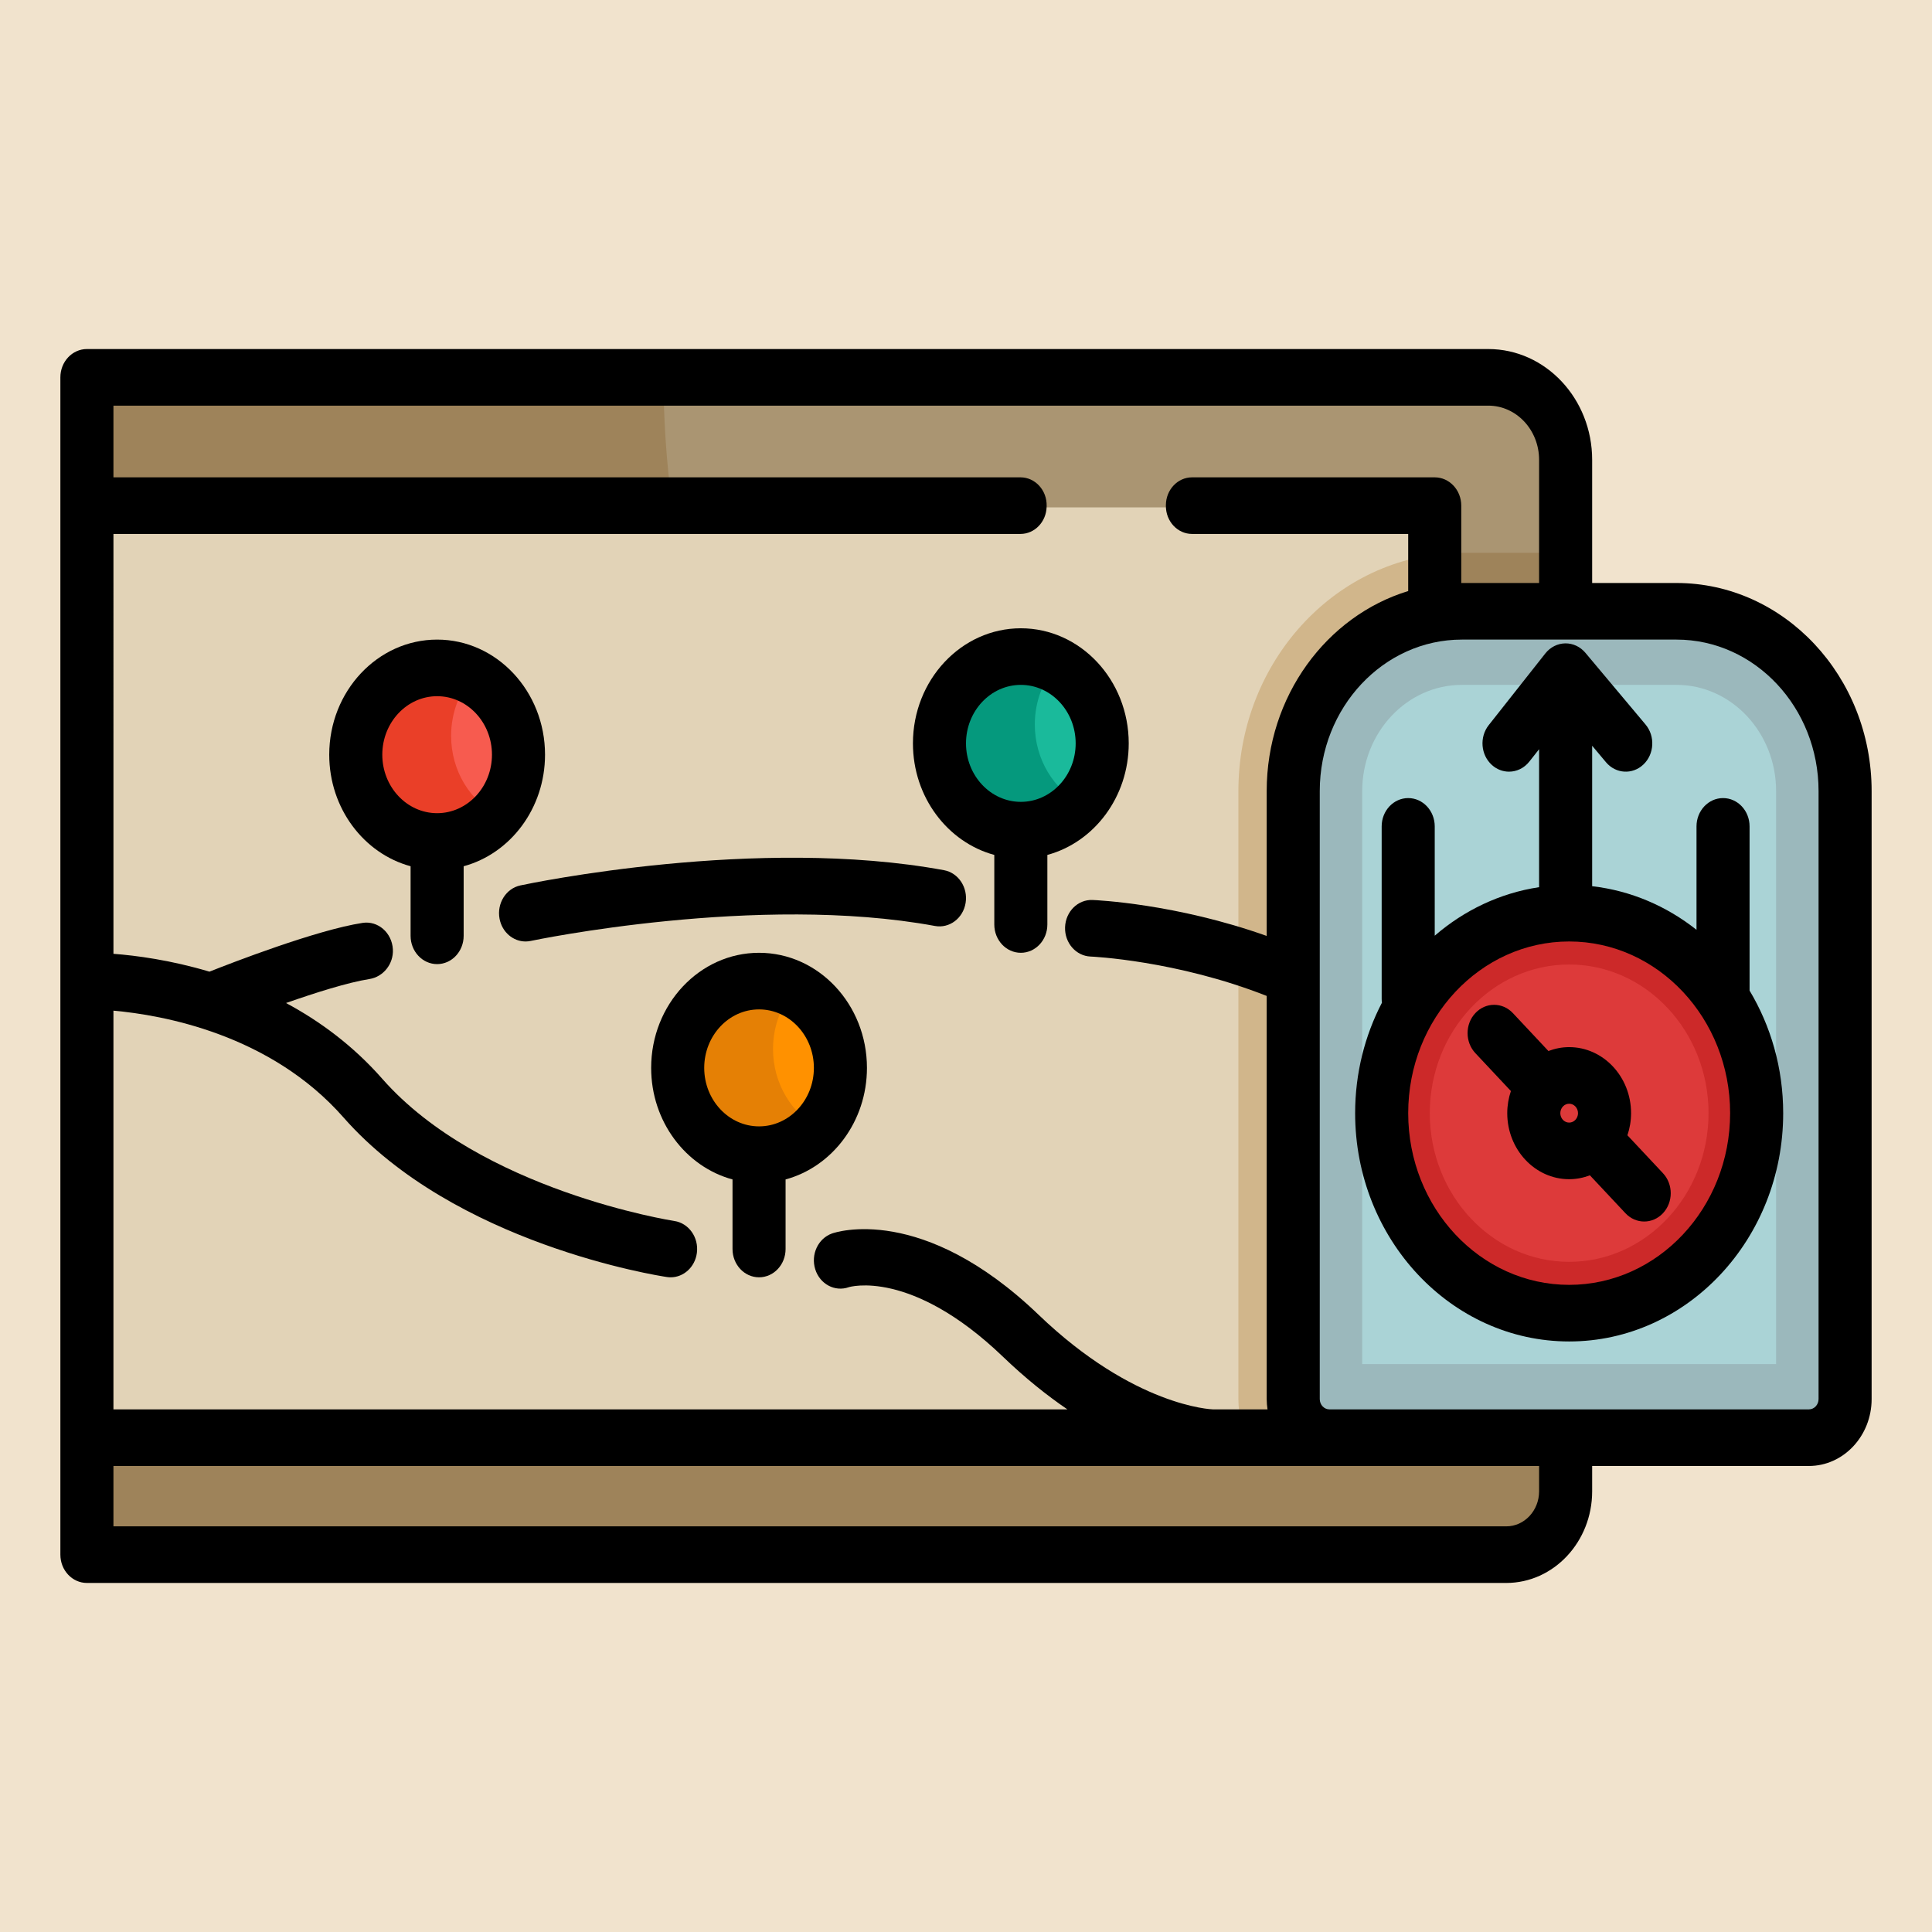 <?xml version="1.0" encoding="UTF-8" standalone="no"?>
<!-- Generator: Adobe Illustrator 19.0.0, SVG Export Plug-In . SVG Version: 6.00 Build 0)  -->

<svg
   xmlns:dc="http://purl.org/dc/elements/1.1/"
   xmlns:cc="http://creativecommons.org/ns#"
   xmlns:rdf="http://www.w3.org/1999/02/22-rdf-syntax-ns#"
   xmlns:svg="http://www.w3.org/2000/svg"
   xmlns="http://www.w3.org/2000/svg"
   xmlns:sodipodi="http://sodipodi.sourceforge.net/DTD/sodipodi-0.dtd"
   xmlns:inkscape="http://www.inkscape.org/namespaces/inkscape"
   version="1.1"
   id="Capa_1"
   x="0px"
   y="0px"
   viewBox="0 0 1024 1024"
   xml:space="preserve"
   sodipodi:docname="icon.svg"
   width="1024"
   height="1024"
   inkscape:version="0.92.2 5c3e80d, 2017-08-06"><defs
     id="defs372" /><sodipodi:namedview
     pagecolor="#ffffff"
     bordercolor="#666666"
     borderopacity="1"
     objecttolerance="10"
     gridtolerance="10"
     guidetolerance="10"
     inkscape:pageopacity="0"
     inkscape:pageshadow="2"
     inkscape:window-width="1440"
     inkscape:window-height="855"
     id="namedview370"
     showgrid="false"
     inkscape:zoom="0.61523438"
     inkscape:cx="452.3514"
     inkscape:cy="448.63877"
     inkscape:window-x="0"
     inkscape:window-y="206"
     inkscape:window-maximized="1"
     inkscape:current-layer="layer1" /><g
     id="g339"
     transform="matrix(1.875,0,0,2,32,0)" /><g
     id="g341"
     transform="matrix(1.875,0,0,2,32,0)" /><g
     id="g343"
     transform="matrix(1.875,0,0,2,32,0)" /><g
     id="g345"
     transform="matrix(1.875,0,0,2,32,0)" /><g
     id="g347"
     transform="matrix(1.875,0,0,2,32,0)" /><g
     id="g349"
     transform="matrix(1.875,0,0,2,32,0)" /><g
     id="g351"
     transform="matrix(1.875,0,0,2,32,0)" /><g
     id="g353"
     transform="matrix(1.875,0,0,2,32,0)" /><g
     id="g355"
     transform="matrix(1.875,0,0,2,32,0)" /><g
     id="g357"
     transform="matrix(1.875,0,0,2,32,0)" /><g
     id="g359"
     transform="matrix(1.875,0,0,2,32,0)" /><g
     id="g361"
     transform="matrix(1.875,0,0,2,32,0)" /><g
     id="g363"
     transform="matrix(1.875,0,0,2,32,0)" /><g
     id="g365"
     transform="matrix(1.875,0,0,2,32,0)" /><g
     inkscape:groupmode="layer"
     id="layer1"
     inkscape:label="Background"><rect
       style="fill:#f1e3cd;fill-opacity:1;stroke-width:2.631"
       id="rect407"
       width="1024"
       height="1024"
       x="0"
       y="-3.0517578e-05" /></g><g
     inkscape:groupmode="layer"
     id="layer2"
     inkscape:label="Foreground"><path
       style="fill:#aa9572;stroke-width:1.936"
       d="M 788.827,199 H 45.125 V 825 H 798.346 C 816.213,825 830.75,809.494 830.75,790.434 V 761 325 243.72 C 830.75,219.062 811.944,199 788.827,199 Z"
       id="path291"
       inkscape:connector-curvature="0" /><g
       style=""
       id="g297"
       transform="matrix(1.875,0,0,2,32,0)"><path
         style="fill:#9e835a"
         d="m 426,395.217 v -14.717 -218 -16 h -29.85 c -34.821,0 -63.15,28.329 -63.15,63.15 v 161.116 c 0,14.19 11.544,25.734 25.734,25.734 h 67.201 c 0.031,-0.425 0.065,-0.85 0.065,-1.283 z"
         id="path293"
         inkscape:connector-curvature="0" /><path
         style="fill:#9e835a"
         d="m 170.49,99.5 v 0 H 7 v 313 h 401.718 c 9.545,0 17.282,-7.738 17.282,-17.282 V 380.5 338 H 408.99 C 277.27,338 170.49,231.22 170.49,99.5 Z"
         id="path295"
         inkscape:connector-curvature="0" /></g><rect
       id="SVGCleanerId_0"
       x="45.125"
       y="269"
       style="fill:#e2d3b7;stroke-width:1.936"
       width="720"
       height="486" /><g
       style=""
       id="g301"
       transform="matrix(1.875,0,0,2,32,0)"><rect
         id="SVGCleanerId_0_1_"
         x="7"
         y="134.5"
         style="fill:#e2d3b7"
         width="384"
         height="243" /></g><path
       style="fill:#d1b68b;stroke-width:1.936"
       d="M 765.125,293.456 C 704.339,298.72 656.375,353.13 656.375,419.3 v 322.232 c 0,4.66 0.594,9.172 1.688,13.468 H 765.125 Z"
       id="path303"
       inkscape:connector-curvature="0" /><path
       style="fill:#9bb8bc;stroke-width:1.936"
       d="M 704.626,763 C 693.528,763 684.5,753.37 684.5,741.532 V 419.3 c 0,-53.1 40.502,-96.3 90.281,-96.3 h 113.811 c 49.781,0 90.281,43.2 90.281,96.3 v 322.232 c 0,11.836 -9.028,21.468 -20.126,21.468 z"
       id="path305"
       inkscape:connector-curvature="0" /><path
       style="fill:#aad3d6;stroke-width:1.936"
       d="M 722,723 V 419.3 c 0,-31.044 23.677,-56.3 52.781,-56.3 h 113.811 c 29.104,0 52.781,25.256 52.781,56.3 V 723 Z"
       id="path307"
       inkscape:connector-curvature="0" /><path
       style="fill:#cc2929;stroke-width:1.936"
       d="M 831.688,697 C 776.375,697 731.375,649 731.375,590 c 0,-59 45,-107 100.312,-107 C 887,483 932,531 932,590 c 0,59 -45,107 -100.312,107 z"
       id="path309"
       inkscape:connector-curvature="0" /><path
       style="fill:#dd3a3a;stroke-width:1.936"
       d="m 831.688,668.796 c -40.733,0 -73.871,-35.348 -73.871,-78.796 0,-43.448 33.139,-78.796 73.871,-78.796 40.733,0 73.871,35.348 73.871,78.796 0,43.448 -33.139,78.796 -73.871,78.796 z"
       id="path311"
       inkscape:connector-curvature="0" /><path
       style="fill:#1aba9b;stroke-width:1.936"
       d="M 541.062,441 C 516.766,441 497,419.916 497,394 c 0,-25.916 19.766,-47 44.062,-47 24.296,0 44.062,21.084 44.062,47 0,25.916 -19.766,47 -44.062,47 z"
       id="path313"
       inkscape:connector-curvature="0" /><path
       style="fill:#ff9100;stroke-width:1.936"
       d="m 402.312,613 c -24.296,0 -44.062,-21.084 -44.062,-47 0,-25.916 19.766,-47 44.062,-47 24.296,0 44.062,21.084 44.062,47 0,25.916 -19.766,47 -44.062,47 z"
       id="path315"
       inkscape:connector-curvature="0" /><path
       style="fill:#f75b4f;stroke-width:1.936"
       d="m 231.688,447 c -24.296,0 -44.062,-21.084 -44.062,-47 0,-25.916 19.766,-47 44.062,-47 24.296,0 44.062,21.084 44.062,47 0,25.916 -19.766,47 -44.062,47 z"
       id="path317"
       inkscape:connector-curvature="0" /><path
       style="fill:#05997d;stroke-width:1.936"
       d="m 548.471,384 c 0,-12.446 4.567,-23.768 11.996,-32.184 C 554.607,348.738 548.024,347 541.062,347 516.766,347 497,368.084 497,394 c 0,25.916 19.766,47 44.062,47 12.628,0 24.026,-5.706 32.066,-14.816 C 558.538,418.516 548.471,402.492 548.471,384 Z"
       id="path319"
       inkscape:connector-curvature="0" /><path
       style="fill:#e58005;stroke-width:1.936"
       d="m 409.721,556 c 0,-12.446 4.567,-23.768 11.996,-32.184 C 415.858,520.738 409.274,519 402.312,519 c -24.296,0 -44.062,21.084 -44.062,47 0,25.916 19.766,47 44.062,47 12.628,0 24.026,-5.706 32.066,-14.816 C 419.788,590.516 409.721,574.492 409.721,556 Z"
       id="path321"
       inkscape:connector-curvature="0" /><path
       style="fill:#ea3f28;stroke-width:1.936"
       d="m 239.096,390 c 0,-12.446 4.567,-23.768 11.996,-32.184 C 245.232,354.738 238.649,353 231.688,353 c -24.296,0 -44.062,21.084 -44.062,47 0,25.916 19.766,47 44.062,47 12.628,0 24.026,-5.706 32.066,-14.816 C 249.162,424.516 239.096,408.492 239.096,390 Z"
       id="path323"
       inkscape:connector-curvature="0" /><path
       d="M 888.594,309 H 843.875 V 243.72 C 843.875,211.342 819.179,185 788.827,185 H 46.063 C 38.294,185 32,191.716 32,200 v 624 c 0,8.284 6.294,15 14.063,15 H 798.346 C 823.452,839 843.875,817.214 843.875,790.434 V 777 H 958.749 C 977.082,777 992,761.088 992,741.532 V 419.3 C 992,358.48 945.613,309 888.594,309 Z M 60.125,535.67 c 25.986,2.308 83.123,12.436 121.928,56.588 58.965,67.088 166.866,83.912 171.431,84.596 0.664,0.1 1.32,0.148 1.971,0.148 6.896,0 12.915,-5.416 13.903,-12.908 1.084,-8.2 -4.269,-15.786 -11.957,-16.948 -1.02,-0.154 -102.714,-16.112 -154.828,-75.406 -15.476,-17.608 -33.171,-30.568 -50.968,-40.12 15.396,-5.404 32.792,-10.918 44.222,-12.716 7.273,-1.146 12.842,-7.932 12.405,-15.762 -0.497,-8.872 -7.973,-15.226 -16.029,-13.992 -24.538,3.74 -70.089,21.444 -81.186,25.85 -20.646,-6.166 -38.942,-8.554 -50.888,-9.462 V 283 H 540.875 c 7.509,0 13.652,-6.376 13.86,-14.384 0.004,-0.14 0.007,-0.28 0.011,-0.42 C 554.963,259.872 548.693,253 540.886,253 H 60.125 V 215 H 788.827 c 14.869,0 26.923,12.858 26.923,28.718 V 309 h -40.969 c -0.094,0 -0.188,0.008 -0.281,0.008 V 268 c 0,-8.284 -6.296,-15 -14.062,-15 h -128.625 c -7.633,0 -13.822,6.58 -13.866,14.724 0,0.128 -0.002,0.256 -0.002,0.384 -0.045,8.208 6.169,14.892 13.866,14.892 h 114.564 v 30.266 c -43.245,13.202 -75,55.722 -75,106.034 v 76.766 c -48.071,-17.112 -90.334,-18.978 -92.293,-19.054 -7.777,-0.33 -14.284,6.156 -14.572,14.434 -0.287,8.278 5.771,15.238 13.534,15.544 0.465,0.018 45.508,2.006 93.332,20.874 v 213.67 c 0,1.864 0.176,3.68 0.437,5.468 H 642.91 c -0.829,-0.022 -41.814,-1.548 -92.441,-50.15 -61.627,-59.162 -107.55,-43.762 -109.481,-43.082 -7.369,2.62 -11.349,11.114 -8.893,18.974 2.456,7.86 10.416,12.106 17.788,9.488 0.311,-0.116 32.97,-9.928 81.769,36.918 11.863,11.388 23.316,20.504 34.086,27.85 H 60.125 Z M 815.75,790.434 c 0,10.238 -7.808,18.566 -17.404,18.566 H 60.125 V 777 H 815.75 Z m 148.125,-48.902 c 0,3.014 -2.301,5.468 -5.126,5.468 H 704.626 C 701.799,747 699.5,744.546 699.5,741.532 V 419.3 c 0,-44.278 33.773,-80.3 75.281,-80.3 h 113.811 c 41.511,0 75.281,36.022 75.281,80.3 v 322.232 z"
       id="path325"
       inkscape:connector-curvature="0"
       style="stroke-width:1.936" /><path
       d="m 927.311,438 c 0,-8.284 -6.294,-15 -14.062,-15 -7.768,0 -14.062,6.716 -14.062,15 v 54.82 C 883.387,480.302 864.446,472.064 843.875,469.708 V 395.26 l 7.333,8.742 c 5.181,6.174 14.066,6.7 19.856,1.176 5.788,-5.524 6.283,-15.006 1.103,-21.18 l -31.875,-38 c -2.717,-3.238 -6.619,-5.066 -10.689,-4.996 -4.074,0.066 -7.922,2.012 -10.547,5.336 l -30,38 c -5.003,6.336 -4.241,15.8 1.699,21.136 2.638,2.37 5.852,3.526 9.051,3.526 4.005,0 7.984,-1.814 10.764,-5.338 L 815.75,397.1 v 73.118 c -20.762,3.128 -39.731,12.268 -55.311,25.72 V 438 c 0,-8.284 -6.294,-15 -14.062,-15 -7.768,0 -14.063,6.716 -14.063,15 v 91.464 c 0,0.678 0.056,1.342 0.139,1.996 -9.037,17.36 -14.203,37.316 -14.203,58.54 0,66.72 50.889,121 113.438,121 62.548,0 113.438,-54.28 113.438,-121 0,-23.9 -6.557,-46.186 -17.814,-64.97 z M 831.688,681 c -47.042,0 -85.312,-40.822 -85.312,-91 0,-50.178 38.271,-91 85.312,-91 47.042,0 85.312,40.822 85.312,91 0,50.178 -38.271,91 -85.312,91 z"
       id="path327"
       inkscape:connector-curvature="0"
       style="stroke-width:1.936" /><path
       d="m 862.567,601.724 c 1.23,-3.672 1.933,-7.606 1.933,-11.724 0,-19.298 -14.721,-35 -32.812,-35 -3.859,0 -7.549,0.752 -10.991,2.062 l -18.84,-20.096 c -5.492,-5.858 -14.396,-5.86 -19.886,0 -5.494,5.858 -5.494,15.354 -0.003,21.212 l 18.84,20.096 c -1.228,3.674 -1.933,7.61 -1.933,11.726 0,19.298 14.721,35 32.812,35 3.859,0 7.549,-0.752 10.991,-2.062 l 18.84,20.096 c 2.747,2.93 6.345,4.394 9.945,4.394 3.598,0 7.198,-1.464 9.943,-4.394 5.494,-5.858 5.494,-15.354 0.002,-21.212 z M 827,590 c 0,-2.756 2.102,-5 4.688,-5 2.586,0 4.688,2.244 4.688,5 0,2.756 -2.102,5 -4.688,5 C 829.102,595 827,592.756 827,590 Z"
       id="path329"
       inkscape:connector-curvature="0"
       style="stroke-width:1.936" /><path
       d="m 541.062,333 c -31.532,0 -57.188,27.364 -57.188,61 0,28.46 18.369,52.426 43.125,59.128 V 490 c 0,8.284 6.294,15 14.062,15 7.768,0 14.062,-6.716 14.062,-15 V 453.128 C 579.881,446.426 598.25,422.46 598.25,394 c 0,-33.636 -25.656,-61 -57.188,-61 z m 0,92 C 525.037,425 512,411.094 512,394 c 0,-17.094 13.037,-31 29.062,-31 16.026,0 29.062,13.906 29.062,31 0,17.094 -13.037,31 -29.062,31 z"
       id="path331"
       inkscape:connector-curvature="0"
       style="stroke-width:1.936" /><path
       d="m 402.312,505 c -31.532,0 -57.188,27.364 -57.188,61 0,28.46 18.369,52.426 43.125,59.128 V 662 c 0,8.284 6.294,15 14.062,15 7.768,0 14.062,-6.716 14.062,-15 V 625.128 C 441.131,618.426 459.5,594.46 459.5,566 c 0,-33.636 -25.656,-61 -57.188,-61 z m 0,92 c -16.026,0 -29.062,-13.906 -29.062,-31 0,-17.094 13.037,-31 29.062,-31 16.026,0 29.062,13.906 29.062,31 0,17.094 -13.037,31 -29.062,31 z"
       id="path333"
       inkscape:connector-curvature="0"
       style="stroke-width:1.936" /><path
       d="m 288.875,400 c 0,-33.636 -25.656,-61 -57.188,-61 -31.532,0 -57.188,27.364 -57.188,61 0,28.46 18.369,52.426 43.125,59.128 V 496 c 0,8.284 6.294,15 14.062,15 7.768,0 14.062,-6.716 14.062,-15 V 459.128 C 270.506,452.426 288.875,428.46 288.875,400 Z m -86.25,0 c 0,-17.094 13.037,-31 29.062,-31 16.026,0 29.062,13.906 29.062,31 0,17.094 -13.037,31 -29.062,31 -16.026,0 -29.062,-13.906 -29.062,-31 z"
       id="path335"
       inkscape:connector-curvature="0"
       style="stroke-width:1.936" /><path
       d="m 500.336,461.22 c -98.946,-18.264 -219.45,6.988 -224.531,8.072 -7.616,1.626 -12.555,9.528 -11.033,17.65 1.337,7.13 7.209,12.062 13.776,12.062 0.913,0 1.841,-0.096 2.773,-0.294 1.192,-0.254 120.388,-25.252 214.219,-7.928 7.669,1.408 14.931,-4.058 16.254,-12.222 1.326,-8.164 -3.806,-15.928 -11.458,-17.34 z"
       id="path337"
       inkscape:connector-curvature="0"
       style="stroke-width:1.936" /></g><g
     id="g367"
     transform="matrix(1.875,0,0,2,32,0)" /></svg>